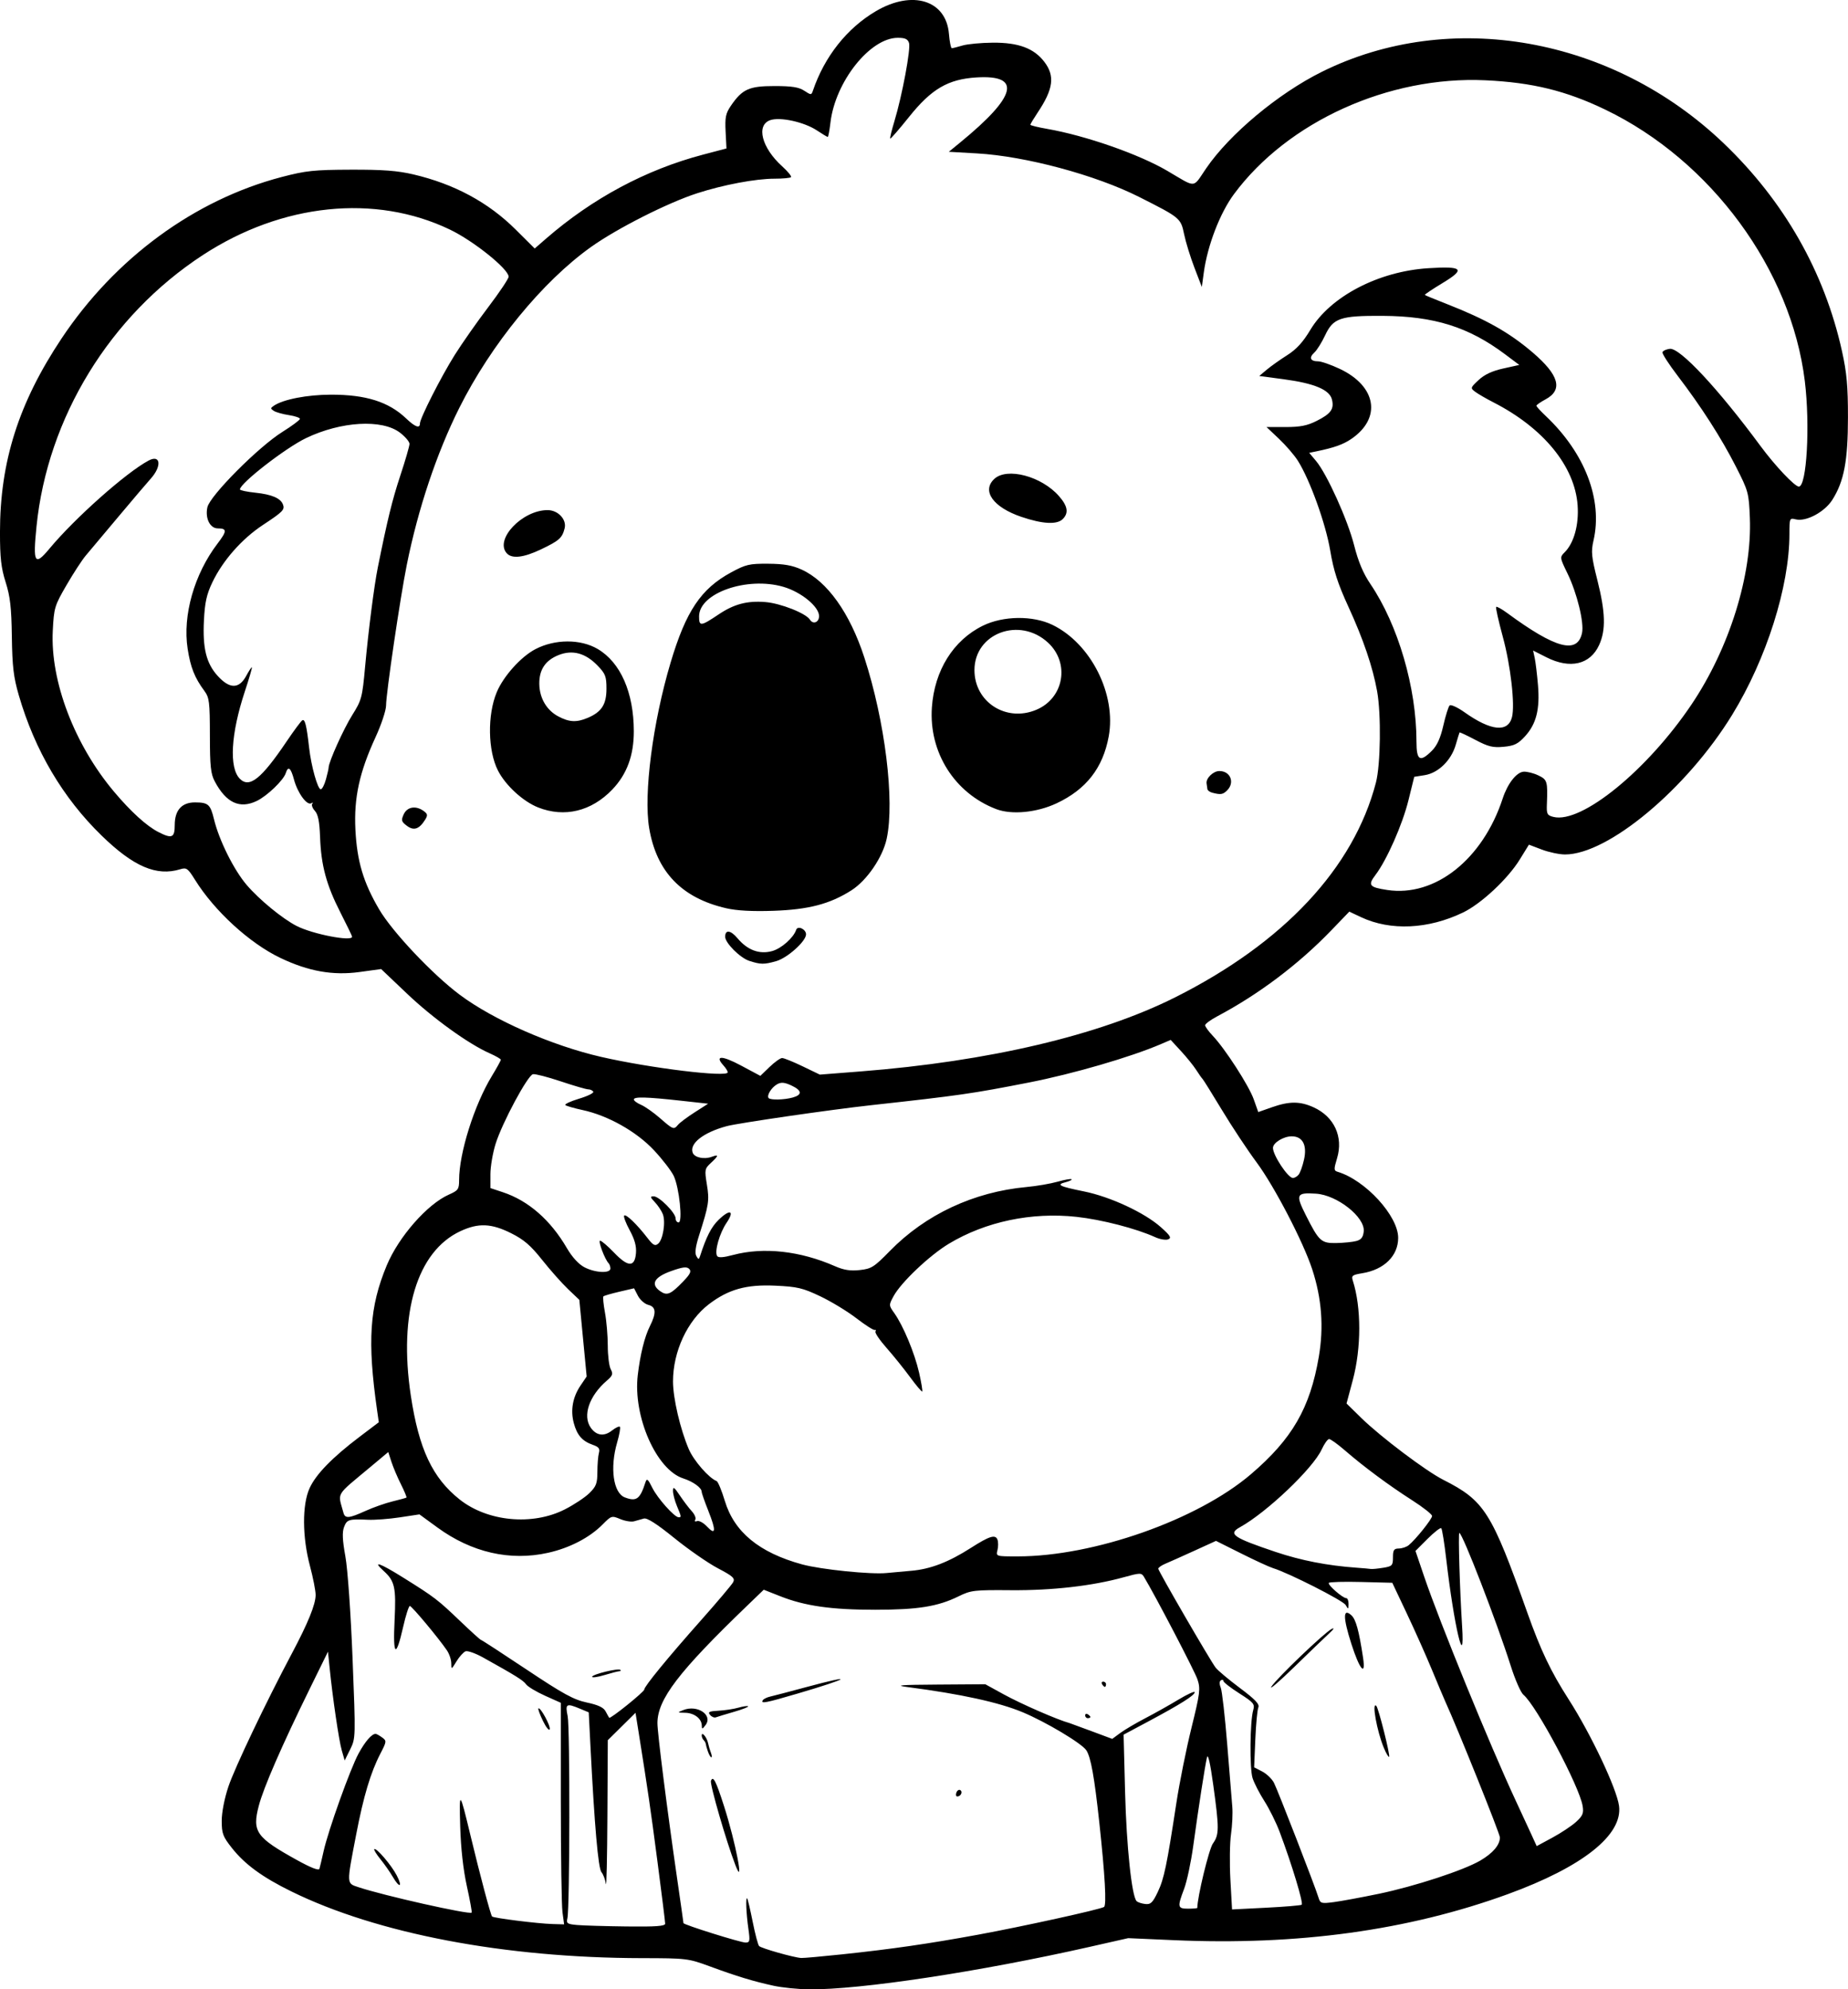 <?xml version="1.0" encoding="UTF-8" standalone="no"?>
<!-- Created with Inkscape (http://www.inkscape.org/) -->

<svg
   width="187.44mm"
   height="201.72mm"
   viewBox="0 0 187.44 201.72"
   version="1.1"
   id="svg1"
   xml:space="preserve"
   xmlns="http://www.w3.org/2000/svg"
   xmlns:svg="http://www.w3.org/2000/svg"><defs
     id="defs1" /><g
     id="layer1"
     transform="translate(141.536,-19.878)"><path
       style="fill:#000000"
       d="m -63.087,221.23 c -2.05,-0.447 -3.704,-0.949 -6.467,-1.966 -2.179,-0.801 -2.347,-0.822 -6.879,-0.829 -13.917,-0.023 -26.826,-2.48 -35.556,-6.767 -2.935,-1.441 -4.711,-2.739 -6.027,-4.404 -0.914,-1.156 -1.031,-1.468 -1.031,-2.755 0,-0.855 0.278,-2.28 0.677,-3.467 0.646,-1.924 3.802,-8.543 6.437,-13.499 1.638,-3.081 2.411,-4.984 2.411,-5.935 0,-0.429 -0.259,-1.753 -0.576,-2.941 -0.784,-2.943 -0.8,-6.209 -0.039,-7.883 0.642,-1.411 2.301,-3.116 5.075,-5.215 l 1.947,-1.473 -0.172,-1.203 c -1.003,-7.024 -0.772,-10.501 0.976,-14.697 1.213,-2.912 4.119,-6.221 6.314,-7.189 0.937,-0.413 1.027,-0.543 1.027,-1.472 0,-2.73 1.535,-7.604 3.321,-10.544 0.502,-0.826 0.912,-1.57 0.912,-1.654 0,-0.083 -0.508,-0.376 -1.129,-0.651 -2.155,-0.953 -5.761,-3.554 -8.379,-6.043 l -2.632,-2.502 -2.198,0.301 c -2.699,0.369 -5.167,-0.069 -8.01,-1.423 -3.126,-1.489 -6.695,-4.752 -8.677,-7.936 -0.72,-1.157 -0.86,-1.257 -1.488,-1.063 -2.402,0.739 -4.736,-0.259 -7.976,-3.409 -3.933,-3.825 -6.78,-8.647 -8.401,-14.226 -0.537,-1.849 -0.663,-2.907 -0.707,-5.953 -0.043,-2.963 -0.169,-4.067 -0.629,-5.518 -0.46,-1.452 -0.575,-2.461 -0.575,-5.059 0,-7.156 1.894,-13.119 6.24,-19.645 5.432,-8.157 13.493,-14.069 22.335,-16.383 2.453,-0.642 3.274,-0.729 7.011,-0.742 3.239,-0.011 4.727,0.101 6.333,0.477 4.166,0.976 7.616,2.836 10.4,5.607 l 1.917,1.908 1.126,-0.979 c 4.717,-4.102 10.151,-7.013 15.943,-8.538 l 2.381,-0.627 -0.087,-1.709 c -0.073,-1.442 0.01,-1.85 0.529,-2.611 1.159,-1.696 1.846,-2.009 4.418,-2.009 1.769,0 2.475,0.11 3.027,0.472 0.691,0.453 0.727,0.453 0.881,0 1.177,-3.464 3.459,-6.344 6.397,-8.07 3.696,-2.171 7.117,-1.108 7.4,2.3 0.067,0.804 0.197,1.461 0.289,1.461 0.092,0 0.583,-0.123 1.092,-0.274 0.508,-0.15 1.896,-0.28 3.083,-0.287 2.591,-0.017 4.164,0.57 5.212,1.944 1.093,1.433 0.918,2.758 -0.679,5.147 -0.406,0.608 -0.739,1.162 -0.739,1.23 0,0.068 0.766,0.257 1.701,0.42 3.908,0.681 9.32,2.57 12.189,4.255 3.014,1.77 2.54,1.8 3.94,-0.249 2.376,-3.477 7.317,-7.6 11.738,-9.793 13.012,-6.456 29.471,-3.532 40.745,7.239 6.135,5.861 10.232,13.054 12.008,21.081 0.489,2.208 0.609,3.546 0.607,6.725 -0.004,4.405 -0.395,6.473 -1.581,8.351 -0.785,1.244 -2.667,2.249 -3.717,1.985 -0.623,-0.156 -0.638,-0.122 -0.639,1.499 -0.003,5.316 -2.329,12.651 -5.81,18.327 -4.594,7.49 -12.575,14.155 -16.95,14.155 -0.575,0 -1.634,-0.224 -2.354,-0.497 l -1.308,-0.497 -0.938,1.519 c -1.206,1.954 -3.893,4.463 -5.729,5.352 -3.53,1.707 -7.369,1.886 -10.355,0.483 l -1.197,-0.563 -1.822,1.892 c -3.314,3.442 -7.345,6.48 -11.57,8.722 -0.678,0.359 -1.232,0.767 -1.232,0.906 0,0.139 0.345,0.615 0.767,1.059 1.259,1.324 3.668,5.054 4.162,6.446 l 0.461,1.298 1.4,-0.492 c 1.755,-0.617 2.838,-0.614 4.212,0.01 2.091,0.95 3.034,2.993 2.381,5.163 -0.341,1.133 -0.335,1.259 0.067,1.38 2.811,0.844 6.131,4.469 6.131,6.693 0,1.828 -1.421,3.226 -3.648,3.59 -1.011,0.165 -1.114,0.247 -0.951,0.756 0.87,2.712 0.868,6.818 -0.005,10.083 l -0.634,2.369 1.513,1.481 c 1.937,1.895 6.533,5.361 8.292,6.252 4.19,2.123 4.895,3.236 8.527,13.459 1.371,3.858 2.382,5.979 4.204,8.818 2.252,3.508 4.861,9.021 5.102,10.781 0.404,2.951 -3.686,6.198 -11.295,8.967 -10.098,3.674 -21.284,5.214 -33.86,4.66 l -4.63,-0.204 -3.94,0.891 c -11.137,2.517 -23.277,4.353 -28.433,4.299 -1.112,-0.012 -2.737,-0.177 -3.61,-0.367 z m 6.917,-3.175 c 5.089,-0.538 8.803,-1.075 13.823,-1.996 4.5,-0.826 12.378,-2.558 12.79,-2.813 0.27,-0.167 0.099,-3.222 -0.478,-8.561 -0.5,-4.627 -0.856,-6.611 -1.315,-7.323 -0.449,-0.696 -4.098,-2.877 -6.47,-3.866 -2.4,-1.001 -6.272,-1.847 -11.642,-2.545 -1.397,-0.182 -0.822,-0.23 3.072,-0.256 l 4.792,-0.033 1.855,1.019 c 1.788,0.983 5.468,2.589 6.685,2.918 0.073,0.02 1.078,0.389 2.234,0.82 l 2.102,0.784 0.809,-0.597 c 0.445,-0.329 1.583,-1 2.529,-1.492 0.946,-0.492 2.464,-1.343 3.373,-1.892 0.909,-0.549 1.654,-0.887 1.654,-0.753 0,0.311 -1.443,1.221 -4.667,2.944 l -2.547,1.361 0.151,5.844 c 0.142,5.489 0.677,10.544 1.169,11.036 0.12,0.12 0.513,0.251 0.874,0.291 0.552,0.062 0.754,-0.131 1.272,-1.217 0.636,-1.331 0.919,-2.687 1.887,-9.028 0.311,-2.037 0.997,-5.455 1.525,-7.594 0.877,-3.555 0.93,-3.979 0.617,-4.93 -0.274,-0.83 -4.298,-8.539 -5.439,-10.42 -0.246,-0.405 -0.398,-0.401 -2.048,0.057 -3.166,0.878 -7.252,1.346 -11.445,1.311 -3.718,-0.031 -4.052,0.008 -5.292,0.619 -2.104,1.037 -4.134,1.364 -8.467,1.365 -4.43,0.001 -7.121,-0.381 -9.62,-1.368 l -1.683,-0.664 -1.748,1.683 c -6.896,6.642 -9.02,9.423 -9.036,11.831 -0.006,0.974 0.98,8.768 1.993,15.74 0.356,2.451 0.647,4.499 0.647,4.551 0,0.161 5.783,1.973 6.298,1.973 0.436,0 0.466,-0.145 0.289,-1.389 -0.224,-1.571 -0.292,-3.253 -0.125,-3.086 0.061,0.061 0.312,1.123 0.558,2.359 0.246,1.237 0.539,2.347 0.651,2.468 0.214,0.231 3.529,1.171 4.274,1.212 0.239,0.013 2.085,-0.151 4.101,-0.364 z m -10.769,-9.034 c -0.928,-2.406 -2.616,-8.225 -2.485,-8.566 0.216,-0.56 0.5,-0.009 1.327,2.57 1.175,3.663 2.093,8.421 1.158,5.996 z m 22.409,-7.377 c 0.083,-0.217 0.26,-0.328 0.393,-0.246 0.277,0.171 0.055,0.642 -0.304,0.642 -0.132,0 -0.172,-0.178 -0.089,-0.395 z m -25.207,-4.169 c -0.112,-0.327 -0.209,-0.675 -0.216,-0.772 -0.007,-0.097 -0.102,-0.266 -0.211,-0.375 -0.109,-0.109 -0.198,-0.321 -0.198,-0.472 0,-0.44 0.527,0.195 0.645,0.778 0.057,0.28 0.186,0.718 0.287,0.973 0.101,0.255 0.119,0.463 0.041,0.463 -0.079,0 -0.234,-0.268 -0.346,-0.595 z m -0.618,-2.627 c -0.013,-0.698 -0.762,-1.274 -1.681,-1.292 -0.815,-0.016 -0.821,-0.025 -0.196,-0.275 1.432,-0.572 3.028,0.502 2.258,1.519 -0.331,0.437 -0.374,0.442 -0.381,0.048 z m 0.836,-1.082 c -0.243,-0.293 -0.084,-0.371 0.857,-0.42 0.636,-0.033 1.547,-0.172 2.025,-0.309 0.478,-0.137 0.92,-0.199 0.981,-0.137 0.062,0.062 -0.585,0.314 -1.438,0.561 -0.852,0.247 -1.68,0.497 -1.838,0.557 -0.159,0.06 -0.423,-0.053 -0.587,-0.251 z m 38.049,0.056 c 0,-0.154 0.119,-0.207 0.265,-0.117 0.146,0.09 0.265,0.216 0.265,0.28 0,0.064 -0.119,0.117 -0.265,0.117 -0.146,0 -0.265,-0.126 -0.265,-0.28 z m -32.696,-1.54 c 0.079,-0.128 0.414,-0.294 0.743,-0.368 0.33,-0.074 1.968,-0.504 3.642,-0.956 5.091,-1.374 4.498,-0.923 -0.851,0.647 -3.266,0.959 -3.768,1.055 -3.534,0.677 z m 34.415,-1.619 c -0.09,-0.146 -0.037,-0.265 0.117,-0.265 0.154,0 0.28,0.119 0.28,0.265 0,0.146 -0.052,0.265 -0.117,0.265 -0.064,0 -0.19,-0.119 -0.28,-0.265 z m -44.318,24.276 c -1.4e-4,-0.182 -0.351,-3.01 -0.78,-6.284 -0.718,-5.483 -0.971,-7.217 -1.899,-13.04 l -0.328,-2.059 -1.406,1.389 -1.406,1.389 -0.04,7.682 c -0.022,4.225 -0.091,7.325 -0.154,6.888 -0.063,-0.437 -0.266,-0.972 -0.451,-1.191 -0.327,-0.385 -0.706,-4.74 -1.115,-12.797 l -0.173,-3.404 -0.877,-0.367 c -1.399,-0.585 -1.523,-0.51 -1.26,0.758 0.242,1.167 0.218,19.467 -0.027,20.49 -0.124,0.518 -0.018,0.591 0.987,0.681 0.619,0.056 2.882,0.122 5.028,0.148 2.97,0.035 3.903,-0.033 3.902,-0.284 z m -10.415,-1.161 c -0.092,-0.675 -0.168,-5.729 -0.168,-11.23 V 192.544 l -1.603,-0.719 c -0.881,-0.396 -1.745,-0.914 -1.918,-1.153 -0.298,-0.409 -1.026,-0.864 -4.36,-2.72 -0.769,-0.428 -1.572,-0.712 -1.784,-0.63 -0.212,0.082 -0.625,0.539 -0.916,1.017 -0.514,0.843 -0.53,0.849 -0.531,0.2 -5.4e-4,-0.368 -0.202,-0.963 -0.448,-1.323 -0.87,-1.274 -3.559,-4.491 -3.754,-4.491 -0.109,0 -0.414,0.955 -0.679,2.123 -0.733,3.23 -1.05,2.984 -0.869,-0.677 0.164,-3.328 0.021,-3.976 -1.103,-4.993 -1.226,-1.109 -0.423,-0.833 2.023,0.697 3.169,1.982 3.434,2.185 5.815,4.461 1.052,1.006 1.964,1.829 2.028,1.829 0.064,0 2.144,1.352 4.623,3.004 3.729,2.486 4.785,3.063 6.119,3.346 1.152,0.245 1.694,0.501 1.901,0.899 0.159,0.306 0.323,0.596 0.363,0.645 0.119,0.141 3.558,-2.628 3.558,-2.865 0,-0.317 2.379,-3.22 5.769,-7.038 1.645,-1.853 3.104,-3.58 3.242,-3.839 0.214,-0.401 -0.015,-0.611 -1.549,-1.417 -0.99,-0.52 -2.976,-1.898 -4.413,-3.061 -1.782,-1.443 -2.766,-2.072 -3.095,-1.979 -0.266,0.074 -0.712,0.2 -0.993,0.279 -0.28,0.079 -0.908,-0.023 -1.396,-0.226 -0.862,-0.36 -0.91,-0.346 -1.778,0.534 -1.325,1.343 -3.347,2.395 -5.55,2.886 -3.852,0.859 -7.747,-0.032 -11.223,-2.569 l -1.819,-1.327 -1.987,0.301 c -1.093,0.166 -2.54,0.276 -3.216,0.245 -1.953,-0.09 -2.152,-0.03 -2.443,0.734 -0.201,0.529 -0.165,1.325 0.133,2.977 0.234,1.295 0.544,5.698 0.729,10.344 0.319,8.027 0.317,8.098 -0.239,9.221 l -0.56,1.132 -0.295,-1.019 c -0.29,-1.002 -0.923,-5.305 -1.239,-8.427 l -0.161,-1.587 -1.885,3.836 c -2.794,5.689 -4.649,9.947 -5.129,11.779 -0.692,2.638 -0.284,3.218 3.887,5.525 1.405,0.777 2.196,1.083 2.26,0.875 0.055,-0.176 0.244,-0.975 0.422,-1.775 0.47,-2.121 2.713,-8.384 3.553,-9.922 0.67,-1.226 1.328,-1.984 1.722,-1.984 0.09,0 0.386,0.163 0.657,0.361 0.477,0.349 0.472,0.404 -0.176,1.654 -0.983,1.897 -1.702,4.298 -2.447,8.172 -0.993,5.164 -1.003,4.949 0.246,5.366 2.537,0.847 11.235,2.799 11.464,2.573 0.048,-0.047 -0.172,-1.257 -0.488,-2.689 -0.368,-1.671 -0.61,-3.836 -0.674,-6.043 -0.109,-3.733 -0.065,-3.694 1.047,0.926 0.986,4.093 2.04,8.052 2.184,8.197 0.164,0.166 4.654,0.726 6.148,0.767 l 1.16,0.032 z m -17.222,-3.601 c -0.275,-0.473 -0.833,-1.27 -1.24,-1.771 -0.407,-0.501 -0.69,-0.962 -0.629,-1.023 0.19,-0.19 1.737,1.616 2.28,2.662 0.631,1.215 0.284,1.327 -0.41,0.132 z m 15.245,-15.789 c -0.313,-0.644 -0.523,-1.216 -0.468,-1.271 0.189,-0.189 1.263,1.781 1.15,2.111 -0.062,0.182 -0.369,-0.196 -0.682,-0.84 z m 4.984,-4.485 c 0,-0.246 2.664,-0.896 2.862,-0.699 0.075,0.075 0.028,0.138 -0.106,0.14 -0.133,0.002 -0.808,0.174 -1.499,0.384 -0.691,0.21 -1.257,0.288 -1.257,0.175 z m 61.383,23.434 c 0,-1.091 1.18,-5.961 1.581,-6.524 0.644,-0.904 0.647,-1.515 0.033,-5.962 -0.3,-2.172 -0.534,-3.196 -0.633,-2.778 -0.2,0.839 -0.856,5.063 -1.392,8.968 -0.228,1.658 -0.645,3.623 -0.927,4.366 -0.703,1.851 -0.67,2.012 0.412,2.012 0.509,0 0.926,-0.037 0.926,-0.081 z m 10.585,-0.317 c 0.205,-0.127 -0.996,-4.097 -2.238,-7.397 -0.352,-0.936 -1.047,-2.337 -1.545,-3.115 -0.497,-0.778 -1.036,-1.826 -1.198,-2.329 -0.311,-0.971 -0.267,-5.74 0.064,-6.889 0.179,-0.62 0.051,-0.774 -1.413,-1.707 -0.885,-0.564 -1.61,-1.127 -1.61,-1.252 0,-0.125 -0.115,-0.156 -0.255,-0.069 -0.158,0.097 -0.163,0.381 -0.014,0.743 0.132,0.322 0.428,2.908 0.656,5.745 0.229,2.838 0.461,5.687 0.516,6.333 0.055,0.645 -0.003,1.895 -0.13,2.778 -0.127,0.883 -0.155,2.962 -0.063,4.62 l 0.168,3.015 3.426,-0.173 c 1.885,-0.095 3.52,-0.231 3.634,-0.302 z m 7.803,-1.105 c 3.666,-0.762 8.626,-2.386 10.318,-3.377 1.279,-0.75 1.985,-1.583 1.985,-2.343 0,-0.381 -4.306,-11.092 -5.552,-13.811 -0.133,-0.291 -0.735,-1.72 -1.337,-3.175 -0.602,-1.455 -1.755,-4.038 -2.562,-5.74 L -0.319,180.373 -3.485,180.292 c -1.741,-0.045 -3.214,-0.003 -3.272,0.093 -0.125,0.204 1.408,1.545 1.767,1.545 0.134,0 0.241,0.268 0.236,0.595 -0.008,0.558 -0.026,0.564 -0.297,0.098 -0.263,-0.453 -5.787,-3.254 -7.368,-3.737 -0.364,-0.111 -1.813,-0.778 -3.221,-1.482 l -2.56,-1.28 -2.203,1.005 c -1.212,0.553 -2.53,1.142 -2.931,1.31 -0.4,0.167 -0.723,0.396 -0.718,0.509 0.011,0.247 5.251,9.283 5.811,10.022 0.218,0.288 1.326,1.218 2.462,2.068 1.563,1.169 2.019,1.649 1.876,1.973 -0.104,0.236 -0.243,1.699 -0.308,3.251 l -0.119,2.823 0.818,0.423 c 0.45,0.233 0.986,0.748 1.192,1.146 0.383,0.74 4.188,10.545 4.525,11.659 0.174,0.575 0.279,0.605 1.551,0.439 0.75,-0.098 2.793,-0.475 4.539,-0.838 z m 0.532,-14.803 c -0.707,-1.692 -1.255,-4.746 -0.764,-4.254 0.226,0.226 1.432,5.028 1.297,5.164 -0.059,0.059 -0.3,-0.35 -0.533,-0.909 z m -11.411,-6.202 c 0.526,-0.838 5.377,-5.483 6.112,-5.853 0.327,-0.165 0.227,0.013 -0.259,0.46 -0.437,0.401 -2.028,1.931 -3.537,3.401 -1.509,1.47 -2.551,2.367 -2.316,1.992 z m 8.118,-4.337 c -0.863,-2.694 -0.862,-3.686 0.003,-2.903 0.451,0.408 0.764,1.546 1.179,4.281 0.302,1.994 -0.343,1.242 -1.182,-1.379 z m 22.794,18.042 c 0.673,-0.613 0.781,-0.876 0.663,-1.604 -0.323,-1.991 -4.694,-10.198 -6.012,-11.289 -0.264,-0.218 -0.839,-1.528 -1.277,-2.91 -1.44,-4.535 -4.905,-13.494 -5.22,-13.494 -0.124,0 0.051,5.862 0.283,9.459 0.305,4.734 -0.816,0.016 -1.602,-6.74 -0.194,-1.672 -0.424,-3.111 -0.511,-3.197 -0.086,-0.086 -0.71,0.396 -1.387,1.072 l -1.23,1.23 0.88,2.594 c 1.568,4.624 6.673,17.116 9.277,22.703 0.611,1.31 1.341,2.889 1.624,3.509 l 0.514,1.127 1.597,-0.863 c 0.878,-0.474 1.959,-1.193 2.401,-1.596 z m -67.447,-25.457 c 1.951,-0.166 3.792,-0.872 6.062,-2.324 1.874,-1.199 2.482,-1.389 2.692,-0.842 0.09,0.234 0.091,0.714 0.003,1.066 -0.16,0.639 -0.157,0.64 2.051,0.639 7.736,-0.005 18.238,-3.704 23.654,-8.331 4.191,-3.58 6.002,-6.713 6.888,-11.911 0.516,-3.028 0.298,-5.917 -0.671,-8.875 -0.91,-2.779 -3.844,-8.418 -5.637,-10.834 -0.918,-1.237 -2.496,-3.618 -3.506,-5.292 -1.01,-1.673 -1.902,-3.102 -1.981,-3.175 -0.08,-0.073 -0.366,-0.479 -0.636,-0.903 -0.27,-0.424 -0.964,-1.284 -1.542,-1.911 l -1.051,-1.14 -0.966,0.415 c -3.08,1.324 -8.908,3.021 -13.401,3.902 -5.78,1.133 -7.064,1.317 -16.007,2.301 -4.114,0.452 -13.494,1.814 -14.658,2.127 -2.369,0.638 -3.807,1.765 -3.447,2.703 0.185,0.482 1.163,0.689 1.924,0.407 0.742,-0.274 0.721,-0.124 -0.086,0.625 -0.625,0.58 -0.645,0.688 -0.402,2.183 0.266,1.635 0.202,2.053 -0.796,5.177 -0.351,1.098 -0.441,1.774 -0.277,2.067 0.21,0.374 0.263,0.379 0.373,0.039 0.644,-1.998 1.147,-2.982 1.895,-3.707 1.161,-1.126 1.648,-0.937 0.8,0.31 -0.71,1.044 -1.24,2.904 -0.957,3.361 0.121,0.196 0.617,0.164 1.62,-0.103 3.091,-0.823 6.804,-0.414 10.332,1.137 0.897,0.394 1.553,0.497 2.514,0.394 1.186,-0.128 1.454,-0.298 3.066,-1.946 3.61,-3.691 8.502,-5.979 13.844,-6.473 1.019,-0.094 2.438,-0.337 3.154,-0.54 0.716,-0.203 1.355,-0.316 1.42,-0.25 0.065,0.065 -0.199,0.198 -0.586,0.295 -1.017,0.255 -0.678,0.428 1.843,0.938 2.687,0.544 6.159,2.16 7.805,3.631 0.969,0.866 1.101,1.087 0.736,1.231 -0.244,0.097 -0.84,-0.004 -1.323,-0.225 -1.92,-0.875 -5.433,-1.781 -7.979,-2.058 -4.549,-0.495 -9.213,0.486 -12.931,2.721 -1.971,1.184 -4.87,3.934 -5.624,5.334 -0.482,0.896 -0.481,0.919 0.081,1.709 0.904,1.27 2.058,4.037 2.511,6.023 0.229,1.004 0.373,1.868 0.321,1.92 -0.053,0.053 -0.604,-0.598 -1.226,-1.446 -0.622,-0.848 -1.699,-2.186 -2.395,-2.973 -0.696,-0.787 -1.201,-1.534 -1.123,-1.66 0.078,-0.126 0.044,-0.197 -0.076,-0.157 -0.12,0.04 -0.959,-0.497 -1.864,-1.193 -0.905,-0.696 -2.553,-1.697 -3.663,-2.224 -1.781,-0.846 -2.318,-0.972 -4.572,-1.076 -2.928,-0.135 -4.741,0.373 -6.722,1.884 -2.182,1.664 -3.637,4.796 -3.637,7.827 0,1.704 0.735,4.853 1.603,6.872 0.503,1.168 2.037,2.928 2.816,3.229 0.143,0.055 0.52,0.961 0.837,2.012 0.953,3.161 3.488,5.246 7.827,6.436 1.913,0.525 7.029,1.045 8.613,0.876 0.364,-0.039 1.47,-0.14 2.459,-0.224 z m 47.878,-0.306 c 0.918,-0.152 0.992,-0.231 0.992,-1.055 0,-0.746 0.097,-0.893 0.595,-0.9 0.327,-0.005 0.775,-0.153 0.995,-0.331 0.706,-0.569 2.378,-2.656 2.378,-2.968 0,-0.166 -0.919,-0.889 -2.042,-1.606 -2.326,-1.486 -4.892,-3.389 -6.817,-5.057 -0.725,-0.628 -1.439,-1.139 -1.587,-1.136 -0.148,0.004 -0.488,0.482 -0.756,1.063 -0.886,1.921 -5.572,6.377 -8.281,7.874 -1.243,0.687 -0.715,1.053 3.612,2.508 2.573,0.865 5.256,1.389 8.199,1.599 0.655,0.047 1.31,0.105 1.455,0.128 0.146,0.024 0.711,-0.03 1.257,-0.121 z m -68.441,-5.757 c -0.375,-0.937 -0.682,-1.814 -0.682,-1.949 0,-0.406 -0.868,-1.035 -1.871,-1.356 -2.725,-0.874 -5.107,-6.286 -4.611,-10.48 0.247,-2.091 0.692,-3.887 1.226,-4.95 0.681,-1.354 0.634,-1.968 -0.163,-2.169 -0.361,-0.091 -0.833,-0.506 -1.048,-0.922 l -0.392,-0.757 -1.492,0.347 c -0.82,0.191 -1.547,0.403 -1.616,0.471 -0.068,0.068 0.003,0.812 0.159,1.654 0.156,0.841 0.283,2.349 0.283,3.351 0,1.001 0.135,2.073 0.3,2.382 0.256,0.478 0.197,0.649 -0.395,1.159 -1.791,1.54 -2.481,3.557 -1.633,4.768 0.566,0.809 1.349,0.919 2.136,0.301 0.373,-0.294 0.743,-0.469 0.821,-0.391 0.079,0.079 -0.047,0.795 -0.279,1.592 -0.749,2.575 -0.392,5.119 0.781,5.569 1.175,0.451 1.542,0.181 2.093,-1.537 0.137,-0.427 0.25,-0.335 0.695,0.563 0.527,1.064 2.245,2.99 2.669,2.99 0.292,0 0.285,-0.045 -0.176,-1.15 -0.218,-0.522 -0.397,-1.208 -0.397,-1.524 0,-0.473 0.121,-0.393 0.689,0.455 0.379,0.566 0.927,1.288 1.218,1.605 0.291,0.317 0.451,0.702 0.355,0.857 -0.101,0.163 -0.023,0.223 0.183,0.144 0.196,-0.075 0.647,0.171 1.001,0.548 0.896,0.954 0.945,0.43 0.145,-1.569 z m -14.569,-0.16 c 0.922,-0.468 2.043,-1.209 2.49,-1.647 0.698,-0.683 0.815,-0.989 0.818,-2.154 0.002,-0.747 0.071,-1.61 0.154,-1.919 0.119,-0.445 -0.009,-0.617 -0.615,-0.829 -1.07,-0.373 -1.6,-0.977 -1.929,-2.197 -0.354,-1.313 -0.115,-2.645 0.685,-3.823 l 0.618,-0.911 -0.372,-3.886 -0.372,-3.886 -1.138,-1.083 c -0.626,-0.596 -1.81,-1.93 -2.632,-2.965 -1.171,-1.475 -1.853,-2.061 -3.151,-2.71 -2.008,-1.003 -3.321,-1.056 -5.144,-0.205 -4.398,2.052 -6.287,8.315 -5.028,16.667 0.818,5.426 2.194,8.352 4.96,10.543 2.832,2.243 7.372,2.672 10.654,1.006 z m -20.209,0.15 c 0.782,-0.355 2.016,-0.789 2.744,-0.965 0.728,-0.176 1.361,-0.35 1.407,-0.387 0.046,-0.037 -0.205,-0.644 -0.559,-1.35 -0.354,-0.706 -0.788,-1.729 -0.964,-2.275 l -0.321,-0.992 -1.766,1.476 c -3.666,3.065 -3.358,2.547 -2.782,4.674 0.167,0.616 0.551,0.585 2.241,-0.182 z m 32.231,-23.278 c 0.707,-0.735 0.841,-1.019 0.597,-1.264 -0.245,-0.245 -0.659,-0.194 -1.838,0.226 -1.72,0.613 -2.108,1.331 -1.1,2.037 0.695,0.487 1.064,0.329 2.342,-0.999 z m -7.395,-1.3 c 0,-0.194 -0.078,-0.431 -0.173,-0.526 -0.384,-0.384 -1.106,-2.296 -0.868,-2.296 0.141,0 0.78,0.546 1.42,1.214 1.42,1.482 2.096,1.494 2.217,0.039 0.058,-0.694 -0.134,-1.388 -0.638,-2.314 -0.396,-0.728 -0.647,-1.397 -0.557,-1.487 0.182,-0.182 1.292,0.885 2.356,2.266 0.573,0.744 0.771,0.851 1.085,0.59 0.498,-0.413 0.784,-2.216 0.476,-3.003 -0.132,-0.337 -0.494,-0.881 -0.804,-1.209 -0.486,-0.512 -0.502,-0.595 -0.118,-0.595 0.554,0 2.22,1.678 2.22,2.236 0,0.225 0.136,0.41 0.303,0.41 0.436,0 0.067,-3.535 -0.492,-4.713 -0.244,-0.514 -1.147,-1.687 -2.007,-2.606 -1.775,-1.897 -4.67,-3.526 -7.249,-4.078 -0.844,-0.181 -1.625,-0.406 -1.735,-0.5 -0.11,-0.095 0.514,-0.386 1.387,-0.648 0.873,-0.262 1.522,-0.582 1.442,-0.712 -0.08,-0.13 -0.311,-0.237 -0.512,-0.237 -0.201,0 -1.453,-0.364 -2.782,-0.809 -1.329,-0.445 -2.599,-0.773 -2.822,-0.728 -0.535,0.108 -3.118,4.917 -3.789,7.055 -0.29,0.925 -0.528,2.314 -0.528,3.088 v 1.406 l 1.262,0.419 c 2.596,0.862 4.835,2.819 6.504,5.684 0.519,0.892 1.181,1.614 1.755,1.918 1.089,0.576 2.65,0.655 2.65,0.135 z m 75.671,-2.793 c 0.49,-0.135 0.682,-0.389 0.74,-0.975 0.143,-1.442 -2.699,-3.686 -4.841,-3.822 -2.007,-0.127 -2.097,0.068 -1.024,2.197 1.327,2.634 1.552,2.839 3.093,2.809 0.754,-0.015 1.669,-0.108 2.033,-0.209 z m -5.867,-6.721 c 0.156,-0.188 0.403,-0.872 0.548,-1.521 0.333,-1.479 -0.135,-2.371 -1.243,-2.371 -0.838,0 -1.905,0.658 -1.905,1.175 0,0.746 1.515,3.036 2.018,3.05 0.164,0.005 0.426,-0.145 0.581,-0.333 z m -62.937,-5.068 c 0.175,-0.21 0.932,-0.776 1.683,-1.257 l 1.365,-0.874 -2.775,-0.306 c -3.496,-0.385 -4.759,-0.418 -4.759,-0.123 0,0.128 0.327,0.371 0.728,0.541 0.4,0.17 1.263,0.776 1.918,1.347 1.349,1.177 1.404,1.197 1.84,0.672 z m 11.634,-2.76 c 0.973,-0.272 0.937,-0.707 -0.099,-1.199 -0.706,-0.335 -1.061,-0.374 -1.46,-0.161 -0.601,0.322 -1.13,1.177 -0.882,1.425 0.209,0.209 1.59,0.173 2.441,-0.065 z m -1.077,-4.001 c 0.185,0 1.12,0.378 2.078,0.84 l 1.742,0.84 4.128,-0.323 c 13.002,-1.017 24.203,-3.652 31.888,-7.501 11.017,-5.518 18.13,-13.118 20.388,-21.786 0.475,-1.823 0.542,-6.924 0.121,-9.261 -0.443,-2.463 -1.4,-5.279 -2.917,-8.581 -1.074,-2.338 -1.5,-3.656 -1.84,-5.689 -0.456,-2.725 -2.055,-7.162 -3.281,-9.105 -0.356,-0.564 -1.217,-1.563 -1.913,-2.221 l -1.265,-1.196 h 1.922 c 1.487,0 2.201,-0.14 3.154,-0.619 1.46,-0.733 1.8,-1.211 1.556,-2.184 -0.247,-0.986 -1.798,-1.633 -4.901,-2.046 l -2.47,-0.329 0.761,-0.639 c 0.418,-0.351 1.35,-1.012 2.071,-1.469 0.941,-0.597 1.602,-1.319 2.346,-2.562 2.029,-3.391 6.909,-5.941 11.979,-6.26 3.505,-0.221 3.795,0.08 1.444,1.501 -1.035,0.626 -1.849,1.171 -1.808,1.211 0.041,0.041 1.027,0.447 2.191,0.903 4.02,1.575 6.371,2.9 8.744,4.928 2.688,2.296 3.102,3.793 1.316,4.755 -0.513,0.276 -0.932,0.568 -0.932,0.648 0,0.08 0.418,0.541 0.93,1.023 3.992,3.765 5.815,8.512 4.86,12.651 -0.259,1.12 -0.209,1.627 0.397,4.028 0.818,3.244 0.867,5.037 0.178,6.554 -0.904,1.992 -2.947,2.47 -5.351,1.252 l -1.349,-0.684 0.162,0.75 c 0.089,0.412 0.238,1.643 0.331,2.734 0.209,2.467 -0.168,3.963 -1.315,5.215 -0.71,0.775 -1.088,0.96 -2.167,1.061 -1.094,0.103 -1.561,-0.012 -2.866,-0.701 -0.858,-0.453 -1.58,-0.792 -1.606,-0.752 -0.025,0.04 -0.199,0.602 -0.385,1.25 -0.453,1.573 -1.763,2.857 -3.139,3.077 l -1.071,0.171 -0.585,2.37 c -0.613,2.48 -2.2,6.072 -3.352,7.587 -0.788,1.036 -0.625,1.242 1.201,1.518 4.849,0.733 9.686,-3.102 11.711,-9.286 0.49,-1.496 1.393,-2.653 2.114,-2.707 0.337,-0.025 1.006,0.14 1.486,0.368 0.921,0.437 0.97,0.602 0.879,2.924 -0.04,1.002 0.027,1.132 0.661,1.291 2.84,0.713 9.522,-4.727 14.016,-11.411 3.832,-5.698 6.144,-13.102 5.91,-18.924 -0.101,-2.522 -0.151,-2.706 -1.419,-5.194 -1.477,-2.9 -3.513,-6.072 -5.911,-9.21 -0.89,-1.164 -1.579,-2.236 -1.533,-2.381 0.047,-0.146 0.382,-0.3 0.744,-0.344 1.023,-0.123 4.906,4.039 9.209,9.869 1.468,1.989 3.466,4.101 3.879,4.101 0.802,0 1.154,-6.226 0.605,-10.706 -1.386,-11.301 -9.5,-22.342 -20.214,-27.507 -3.997,-1.927 -7.428,-2.767 -12.192,-2.987 -9.799,-0.452 -20.038,4.185 -25.496,11.548 -1.419,1.914 -2.685,5.206 -3.059,7.955 l -0.198,1.454 -0.747,-1.945 c -0.411,-1.07 -0.882,-2.595 -1.047,-3.39 -0.342,-1.648 -0.385,-1.683 -4.558,-3.789 -4.405,-2.223 -11.52,-4.136 -16.434,-4.417 l -2.877,-0.165 1.158,-0.948 c 5.725,-4.687 6.273,-6.88 1.646,-6.592 -2.878,0.179 -4.563,1.164 -6.824,3.988 -1.011,1.263 -1.876,2.258 -1.922,2.212 -0.046,-0.046 0.147,-0.846 0.429,-1.778 0.78,-2.577 1.667,-7.321 1.478,-7.914 -0.127,-0.401 -0.401,-0.527 -1.142,-0.526 -2.811,0.003 -6.341,4.447 -6.829,8.597 -0.094,0.801 -0.217,1.456 -0.273,1.456 -0.056,0 -0.554,-0.3 -1.107,-0.666 -1.286,-0.851 -3.73,-1.387 -4.731,-1.036 -1.454,0.509 -0.86,2.806 1.208,4.675 0.58,0.524 0.986,1.022 0.901,1.106 -0.085,0.084 -0.835,0.154 -1.668,0.154 -1.912,0 -5.192,0.617 -7.85,1.477 -2.984,0.965 -8.111,3.558 -10.755,5.439 -4.924,3.503 -10.141,9.873 -13.371,16.327 -2.292,4.58 -4.184,10.233 -5.326,15.915 -0.674,3.356 -2.097,13.006 -2.102,14.263 -0.002,0.496 -0.482,1.94 -1.067,3.21 -1.637,3.553 -2.204,6.159 -2.042,9.37 0.162,3.205 0.802,5.355 2.408,8.09 1.343,2.288 5.425,6.608 8.193,8.672 3.42,2.55 9.316,5.138 14.332,6.289 4.964,1.139 12.832,2.097 12.832,1.563 0,-0.12 -0.191,-0.428 -0.424,-0.686 -0.94,-1.039 -0.179,-1.044 1.754,-0.012 l 1.978,1.056 0.937,-0.904 c 0.515,-0.497 1.089,-0.904 1.273,-0.904 z m -3.343,-9.857 c -0.92,-0.295 -2.439,-1.814 -2.439,-2.439 0,-0.746 0.551,-0.682 1.247,0.145 1.018,1.21 2.213,1.655 3.506,1.307 0.937,-0.252 2.177,-1.345 2.448,-2.157 0.153,-0.458 1.002,-0.07 1.002,0.458 0,0.705 -1.904,2.407 -3.049,2.725 -1.23,0.341 -1.547,0.337 -2.714,-0.037 z m -2.333,-5.334 c -4.513,-1.033 -7.079,-3.706 -7.816,-8.142 -0.573,-3.449 0.366,-10.693 2.171,-16.75 1.559,-5.231 3.079,-7.501 6.134,-9.157 1.499,-0.813 1.852,-0.896 3.771,-0.883 1.588,0.011 2.434,0.159 3.387,0.592 2.601,1.182 4.891,4.39 6.364,8.919 2.099,6.452 3.094,14.511 2.268,18.365 -0.406,1.894 -2.009,4.242 -3.578,5.24 -2.18,1.387 -4.339,1.953 -7.912,2.077 -2.138,0.074 -3.702,-0.011 -4.788,-0.259 z m -0.768,-29.794 c 1.563,-1.049 2.893,-1.401 4.74,-1.252 1.544,0.124 4.121,1.141 4.518,1.783 0.319,0.516 0.929,0.279 0.929,-0.361 0,-0.955 -1.81,-2.44 -3.613,-2.965 -3.695,-1.074 -8.558,0.629 -8.558,2.997 0,1.034 0.168,1.017 1.984,-0.202 z m -31.623,21.434 c -0.559,-0.421 -0.595,-0.556 -0.319,-1.162 0.349,-0.767 1.235,-0.913 2.025,-0.336 0.406,0.297 0.428,0.432 0.144,0.887 -0.598,0.958 -1.149,1.14 -1.849,0.611 z m 13.32,-1.859 c -1.535,-0.606 -3.311,-2.235 -4.08,-3.742 -1.028,-2.015 -1.085,-5.643 -0.124,-7.943 0.679,-1.625 2.455,-3.603 3.923,-4.367 1.983,-1.033 4.574,-1.041 6.313,-0.019 2.319,1.363 3.658,4.406 3.667,8.332 0.005,2.464 -0.699,4.373 -2.186,5.925 -2.114,2.207 -4.848,2.866 -7.513,1.814 z m 5.015,-9.081 c 1.418,-0.6 1.91,-1.362 1.91,-2.96 0,-1.253 -0.103,-1.519 -0.917,-2.359 -1.224,-1.263 -2.539,-1.613 -3.944,-1.051 -1.34,0.536 -1.973,1.487 -1.951,2.931 0.022,1.429 0.738,2.654 1.917,3.282 1.118,0.595 1.857,0.634 2.985,0.156 z m 41.436,9.246 c -4.22,-1.614 -6.837,-5.757 -6.518,-10.319 0.262,-3.743 2.175,-6.805 5.171,-8.276 2.064,-1.013 5.078,-1.048 7.065,-0.081 3.896,1.896 6.488,7.045 5.697,11.32 -0.59,3.192 -2.282,5.36 -5.282,6.769 -2.015,0.946 -4.559,1.19 -6.133,0.588 z m 4.066,-10.066 c 2.813,-1.175 3.437,-4.742 1.192,-6.814 -2.883,-2.662 -7.459,-0.953 -7.459,2.786 0,3.244 3.208,5.307 6.267,4.029 z m 17.857,8.407 c -0.255,-0.067 -0.478,-0.231 -0.496,-0.366 -0.018,-0.135 -0.056,-0.394 -0.083,-0.576 -0.079,-0.525 0.674,-1.257 1.295,-1.257 1.125,0 1.59,1.162 0.787,1.965 -0.419,0.419 -0.654,0.455 -1.502,0.233 z m -71.57,-24.29 c -1.235,-1.403 1.581,-4.367 4.148,-4.367 1.064,0 1.955,0.952 1.73,1.848 -0.245,0.978 -0.553,1.252 -2.379,2.124 -1.791,0.855 -2.976,0.989 -3.499,0.395 z m 52.198,-3.685 c -2.862,-0.975 -4.041,-2.632 -2.738,-3.846 1.288,-1.2 4.789,-0.272 6.553,1.736 0.896,1.021 1.012,1.713 0.39,2.335 -0.586,0.586 -2.055,0.507 -4.205,-0.226 z m -67.875,42.578 c 0,-0.073 -0.532,-1.174 -1.182,-2.447 -1.427,-2.795 -1.963,-4.779 -2.068,-7.657 -0.058,-1.591 -0.2,-2.3 -0.532,-2.667 -0.249,-0.275 -0.363,-0.599 -0.254,-0.72 0.109,-0.121 0.06,-0.14 -0.111,-0.042 -0.438,0.251 -1.386,-1.051 -1.746,-2.397 -0.324,-1.21 -0.595,-1.426 -0.836,-0.665 -0.232,0.731 -1.905,2.334 -2.957,2.833 -1.725,0.819 -3.088,0.183 -4.241,-1.98 -0.415,-0.777 -0.495,-1.528 -0.499,-4.681 -0.004,-3.382 -0.059,-3.828 -0.554,-4.498 -0.994,-1.344 -1.409,-2.387 -1.702,-4.28 -0.524,-3.376 0.67,-7.574 3.037,-10.673 0.963,-1.261 0.967,-1.533 0.019,-1.533 -0.791,0 -1.298,-1.03 -1.054,-2.141 0.259,-1.178 5.183,-6.126 7.601,-7.638 0.982,-0.614 1.786,-1.211 1.786,-1.327 0,-0.116 -0.506,-0.287 -1.124,-0.381 -0.618,-0.094 -1.303,-0.286 -1.521,-0.427 -0.353,-0.228 -0.353,-0.287 0,-0.524 0.965,-0.649 3.379,-1.116 5.793,-1.121 3.55,-0.006 5.863,0.727 7.632,2.419 0.895,0.856 1.391,1.038 1.391,0.51 0,-0.529 2.138,-4.739 3.536,-6.965 0.732,-1.164 2.259,-3.342 3.395,-4.84 1.136,-1.498 2.065,-2.886 2.065,-3.085 0,-0.776 -3.55,-3.626 -5.953,-4.779 -7.587,-3.64 -17.032,-2.665 -25.07,2.588 -9.424,6.158 -15.748,16.479 -16.863,27.519 -0.376,3.728 -0.187,4.052 1.313,2.247 2.575,-3.097 7.76,-7.703 10.052,-8.93 1.229,-0.658 1.368,0.567 0.209,1.848 -0.329,0.364 -1.789,2.08 -3.244,3.814 -1.455,1.734 -2.956,3.52 -3.334,3.969 -0.379,0.449 -1.259,1.799 -1.955,3.001 -1.213,2.092 -1.272,2.289 -1.391,4.63 -0.26,5.107 2.199,11.553 6.233,16.336 1.694,2.009 3.28,3.45 4.47,4.062 1.383,0.712 1.667,0.592 1.667,-0.705 0,-1.506 0.714,-2.3 2.061,-2.295 1.341,0.005 1.555,0.197 1.924,1.719 0.517,2.129 2.009,5.124 3.312,6.65 1.271,1.488 3.619,3.416 5.066,4.16 1.61,0.828 5.628,1.608 5.628,1.093 z m -2.66,-15.941 c 0.152,-0.546 0.276,-1.091 0.277,-1.212 0.004,-0.568 1.512,-3.916 2.404,-5.337 0.943,-1.502 1.013,-1.767 1.297,-4.895 0.331,-3.64 0.915,-8.205 1.287,-10.054 0.974,-4.843 1.467,-6.856 2.282,-9.318 0.513,-1.549 0.933,-2.997 0.933,-3.218 0,-0.221 -0.435,-0.734 -0.968,-1.14 -1.822,-1.39 -5.974,-1.149 -9.525,0.553 -2.083,0.998 -6.705,4.586 -6.705,5.205 0,0.093 0.713,0.243 1.584,0.334 1.632,0.171 2.536,0.556 2.777,1.185 0.206,0.536 0.004,0.743 -2.023,2.079 -2.137,1.408 -4.074,3.604 -5.134,5.819 -0.583,1.219 -0.763,2.031 -0.856,3.864 -0.142,2.8 0.233,4.333 1.369,5.599 1.23,1.371 2.194,1.376 2.926,0.016 0.275,-0.51 0.531,-0.896 0.57,-0.857 0.039,0.039 -0.284,1.141 -0.717,2.449 -1.421,4.292 -1.616,7.742 -0.501,8.856 0.971,0.971 2.176,0.008 4.733,-3.781 0.742,-1.099 1.46,-2.067 1.596,-2.151 0.268,-0.166 0.437,0.507 0.691,2.762 0.212,1.882 0.869,4.233 1.182,4.233 0.135,0 0.369,-0.446 0.52,-0.992 z M 3.707,95.995 c 0.518,-0.518 0.863,-1.28 1.152,-2.548 0.227,-0.995 0.514,-1.91 0.637,-2.034 0.124,-0.124 0.802,0.186 1.508,0.687 2.678,1.904 4.421,2.082 4.82,0.492 0.317,-1.264 -0.136,-5.221 -0.935,-8.154 -0.435,-1.597 -0.738,-2.955 -0.673,-3.02 0.064,-0.064 0.564,0.212 1.11,0.614 4.915,3.614 7.124,4.206 7.6,2.037 0.229,-1.041 -0.506,-4.054 -1.473,-6.04 -0.787,-1.617 -0.791,-1.646 -0.289,-2.147 0.947,-0.947 1.456,-2.793 1.315,-4.769 -0.283,-3.951 -3.465,-7.84 -8.541,-10.437 -0.728,-0.372 -1.557,-0.853 -1.843,-1.067 -0.507,-0.38 -0.499,-0.411 0.342,-1.196 0.594,-0.555 1.37,-0.918 2.494,-1.168 l 1.632,-0.362 -1.444,-1.082 C 7.422,53.032 3.923,51.936 -1.306,51.906 c -4.282,-0.024 -5.003,0.22 -5.824,1.972 -0.339,0.724 -0.831,1.511 -1.094,1.749 -0.572,0.518 -0.411,0.891 0.385,0.891 0.319,1.15e-4 1.308,0.345 2.199,0.766 3.729,1.764 4.256,4.999 1.159,7.107 -0.821,0.559 -1.733,0.883 -3.521,1.252 l -0.744,0.153 0.69,0.82 c 1.106,1.315 3.211,5.971 3.867,8.555 0.425,1.672 0.917,2.842 1.653,3.929 2.809,4.148 4.67,10.514 4.67,15.974 0,1.929 0.357,2.138 1.574,0.921 z"
       id="path1" /></g></svg>
